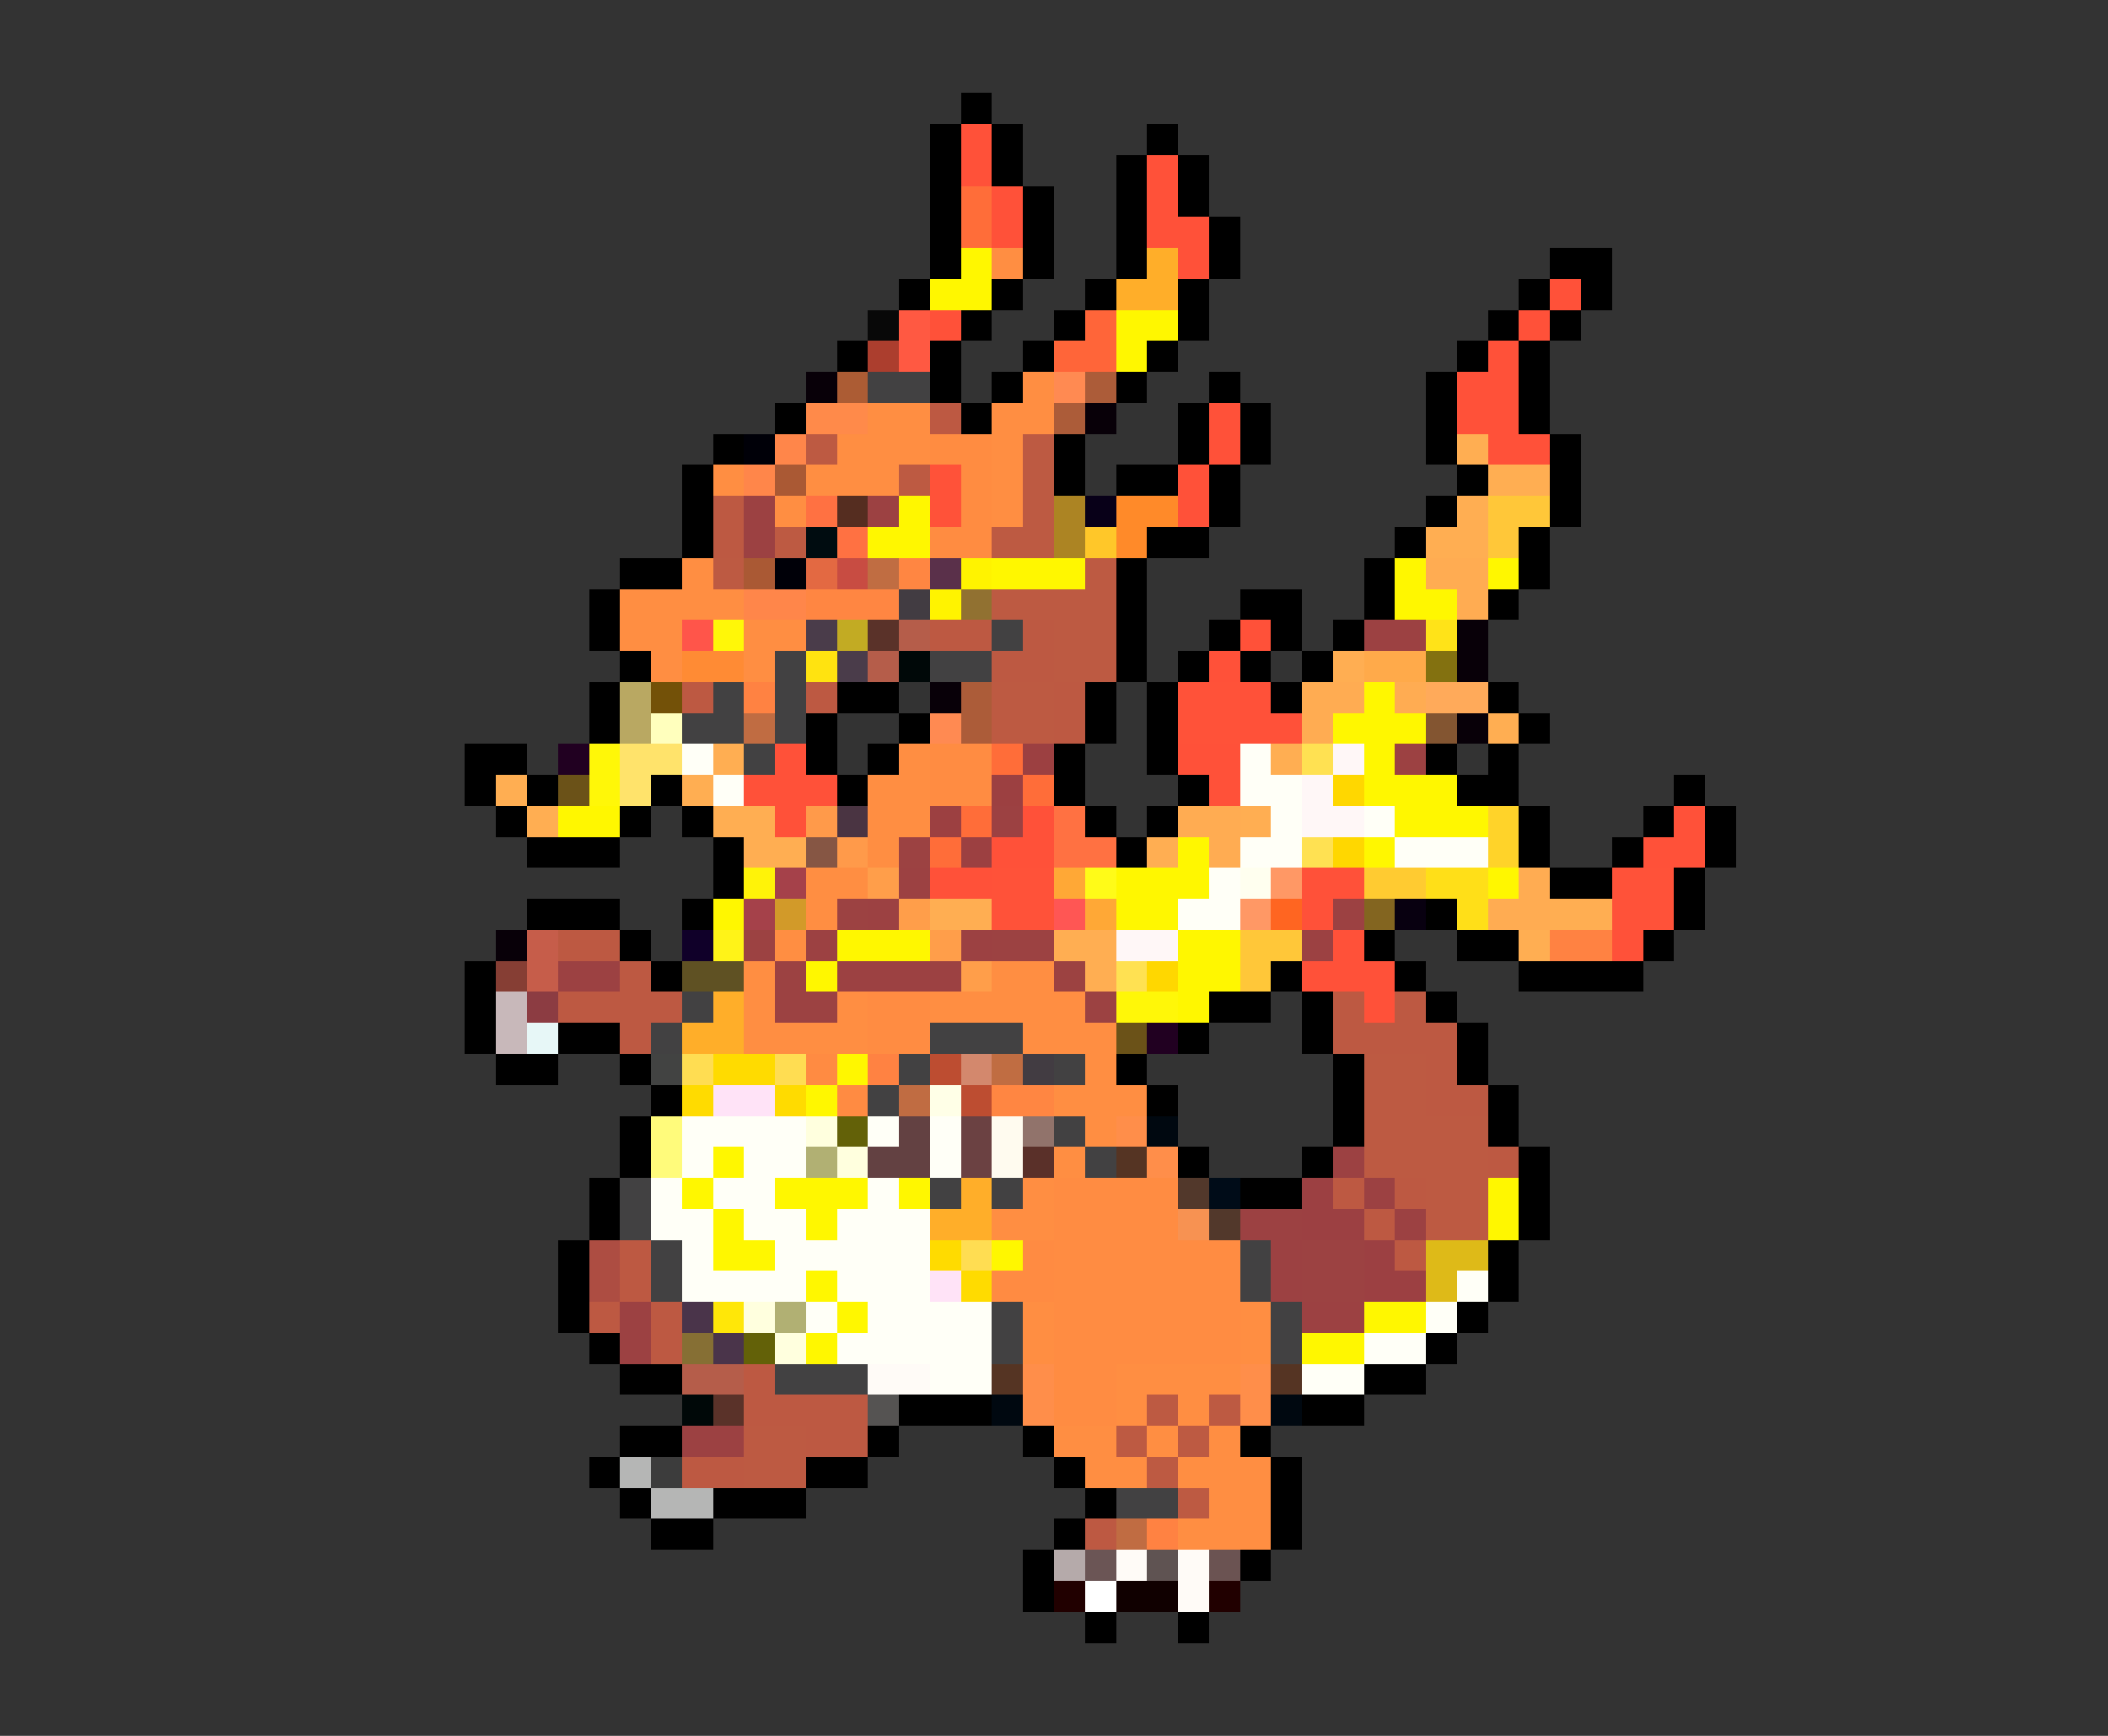 <svg xmlns="http://www.w3.org/2000/svg" viewBox="0 -0.5 68 56" shape-rendering="crispEdges">
<rect x="0" y="-0.5" width="68" height="56" fill="#333333" stroke="none"/>
<path stroke="#000000" d="M31 3h1M30 4h1M32 4h1M37 4h1M30 5h1M32 5h1M36 5h1M38 5h1M30 6h1M33 6h1M36 6h1M38 6h1M30 7h1M33 7h1M36 7h1M39 7h1M30 8h1M33 8h1M36 8h1M39 8h1M50 8h2M29 9h1M32 9h1M35 9h1M38 9h1M49 9h1M51 9h1M31 10h1M34 10h1M38 10h1M48 10h1M50 10h1M27 11h1M30 11h1M33 11h1M37 11h1M47 11h1M49 11h1M30 12h1M32 12h1M36 12h1M39 12h1M46 12h1M49 12h1M25 13h1M31 13h1M38 13h1M40 13h1M46 13h1M49 13h1M23 14h1M34 14h1M38 14h1M40 14h1M46 14h1M50 14h1M22 15h1M34 15h1M36 15h2M39 15h1M47 15h1M50 15h1M22 16h1M39 16h1M46 16h1M50 16h1M22 17h1M37 17h2M45 17h1M49 17h1M20 18h2M36 18h1M44 18h1M49 18h1M19 19h1M36 19h1M40 19h2M44 19h1M48 19h1M19 20h1M36 20h1M39 20h1M41 20h1M43 20h1M20 21h1M36 21h1M38 21h1M40 21h1M42 21h1M19 22h1M27 22h2M35 22h1M37 22h1M41 22h1M48 22h1M19 23h1M26 23h1M29 23h1M35 23h1M37 23h1M49 23h1M15 24h2M26 24h1M28 24h1M34 24h1M37 24h1M46 24h1M48 24h1M15 25h1M17 25h1M21 25h1M27 25h1M34 25h1M38 25h1M47 25h2M54 25h1M16 26h1M20 26h1M22 26h1M35 26h1M37 26h1M49 26h1M53 26h1M55 26h1M17 27h3M23 27h1M36 27h1M49 27h1M52 27h1M55 27h1M23 28h1M50 28h2M54 28h1M17 29h3M22 29h1M46 29h1M54 29h1M20 30h1M44 30h1M47 30h2M53 30h1M15 31h1M21 31h1M41 31h1M45 31h1M49 31h4M15 32h1M39 32h2M42 32h1M46 32h1M15 33h1M18 33h2M38 33h1M42 33h1M47 33h1M16 34h2M20 34h1M36 34h1M43 34h1M47 34h1M21 35h1M37 35h1M43 35h1M48 35h1M20 36h1M43 36h1M48 36h1M20 37h1M38 37h1M42 37h1M49 37h1M19 38h1M40 38h2M49 38h1M19 39h1M49 39h1M18 40h1M48 40h1M18 41h1M48 41h1M18 42h1M47 42h1M19 43h1M46 43h1M20 44h2M44 44h2M29 45h3M42 45h2M20 46h2M28 46h1M33 46h1M40 46h1M19 47h1M26 47h2M34 47h1M41 47h1M20 48h1M23 48h3M35 48h1M41 48h1M21 49h2M34 49h1M41 49h1M33 50h1M40 50h1M33 51h1M35 52h1M38 52h1" />
<path stroke="#ff5139" d="M31 4h1M31 5h1M37 5h1M32 6h1M37 6h1M32 7h1M37 7h2M38 8h1M50 9h1M30 10h1M49 10h1M48 11h1M47 12h2M39 13h1M47 13h2M39 14h1M48 14h2M38 15h1M38 16h1M40 20h1M39 21h1M40 22h1M40 23h2M25 24h1M38 24h2M24 25h3M39 25h1M25 26h1M33 26h1M54 26h1M32 27h2M53 27h2M30 28h2M42 28h2M42 29h1M43 30h1M52 30h1M42 31h3M44 32h1" />
<path stroke="#ff6d39" d="M31 6h1M31 7h1M32 24h1M33 25h1M31 26h1M30 27h1" />
<path stroke="#fff700" d="M31 8h1M30 9h2M36 10h2M36 11h1M29 16h1M28 17h2M32 18h3M45 18h1M48 18h1M45 19h2M44 22h1M43 23h3M44 24h1M44 25h3M18 26h2M45 26h3M38 27h1M44 27h1M36 28h3M48 28h1M23 29h1M36 29h2M27 30h3M38 30h2M26 31h1M38 31h2M38 32h1M27 34h1M26 35h1M23 37h1M22 38h1M25 38h3M29 38h1M48 38h1M23 39h1M26 39h1M48 39h1M23 40h2M32 40h1M26 41h1M27 42h1M44 42h2M26 43h1M42 43h2" />
<path stroke="#ff8e42" d="M32 8h1M33 12h1M28 13h2M32 13h2M27 14h3M32 14h1M23 15h1M26 15h3M32 15h1M25 16h1M32 16h1M22 18h1M20 19h4M20 20h2M24 20h2M21 21h1M24 21h1M29 24h1M28 25h2M28 26h2M28 27h1M26 28h2M26 29h1M25 30h1M24 31h1M32 31h2M24 32h1M27 32h1M30 32h5M24 33h4M33 33h3M35 34h1M34 35h3M35 36h1M34 37h1M33 38h1M32 39h2M33 42h1M40 42h1M33 43h1M40 43h1M36 44h4M36 45h1M38 45h1M34 46h2M37 46h1M39 46h1M35 47h2M38 47h3M39 48h2M38 49h3" />
<path stroke="#ffae29" d="M37 8h1M36 9h2M23 32h1M22 33h2M31 38h1M30 39h2" />
<path stroke="#080808" d="M28 10h1" />
<path stroke="#ff5942" d="M29 10h1M29 11h1" />
<path stroke="#ff6539" d="M35 10h1M34 11h2" />
<path stroke="#ac3e2e" d="M28 11h1" />
<path stroke="#080008" d="M26 12h1M35 13h1M47 20h1M47 21h1M30 22h1M47 23h1M16 30h1" />
<path stroke="#ac5c34" d="M27 12h1" />
<path stroke="#424142" d="M28 12h2M32 20h1M25 21h1M30 21h2M23 22h1M25 22h1M22 23h2M25 23h1M24 24h1M22 32h1M21 33h1M30 33h3M29 34h1M34 34h1M28 35h1M34 36h1M35 37h1M20 38h1M30 38h1M32 38h1M20 39h1M21 40h1M40 40h1M21 41h1M40 41h1M32 42h1M41 42h1M32 43h1M41 43h1M25 44h3M36 48h2" />
<path stroke="#ff8a52" d="M34 12h1M30 23h1" />
<path stroke="#ac5c39" d="M35 12h1M34 13h1M31 22h1M31 23h1" />
<path stroke="#ff8a4a" d="M26 13h2" />
<path stroke="#bd5942" d="M30 13h1M23 16h1M23 17h1M30 20h2M33 20h1M32 21h2M22 22h1M26 22h1M34 22h1M34 23h1M18 30h2M20 31h1M18 32h4M43 32h1M45 32h1M20 33h1M43 33h4M46 34h1M46 35h2M48 37h1M43 38h1M45 38h1M44 39h1M20 40h1M45 40h1M20 41h1M19 42h1M21 42h1M21 43h1M24 44h1M24 45h4M26 46h2M22 47h2M35 49h1" />
<path stroke="#000008" d="M24 14h1M25 18h1" />
<path stroke="#ff864a" d="M25 14h1M24 15h1M24 19h2" />
<path stroke="#bd5a42" d="M26 14h1M33 14h1M29 15h1M33 15h1M33 16h1M25 17h1M32 17h2M23 18h1M35 18h1M32 19h4M34 20h2M34 21h2M32 22h2M32 23h2M44 34h2M44 35h2M44 36h4M44 37h4M46 38h2M46 39h2M37 45h1M39 45h1M24 46h2M36 46h1M38 46h1M24 47h2M37 47h1M38 48h1" />
<path stroke="#ff8c41" d="M30 14h2M31 15h1M31 16h1M30 17h2" />
<path stroke="#ffae52" d="M47 14h1M48 15h2M47 16h1M46 17h2M43 21h1M48 23h1M23 24h1M41 24h1M16 25h1M22 25h1M17 26h1M23 26h2M40 26h1M24 27h2M37 27h1M30 29h2M50 29h2M34 30h2M49 30h1M35 31h1" />
<path stroke="#aa5934" d="M25 15h1M24 18h1" />
<path stroke="#ff5239" d="M30 15h1M30 16h1M38 22h2M38 23h2M32 28h2M52 28h2M32 29h2M52 29h2" />
<path stroke="#9c4142" d="M24 16h1M28 16h1M24 17h1M44 20h2M45 24h1M32 26h1M29 28h1M28 29h1M43 29h1M26 30h1M31 30h1M42 30h1M18 31h2M27 31h4M43 37h1M44 38h1M40 39h2M45 39h1M41 40h1M41 41h1M20 42h1M42 42h2M20 43h1M22 46h2" />
<path stroke="#ff7142" d="M26 16h1M27 17h1M34 26h1M34 27h2" />
<path stroke="#552d20" d="M27 16h1" />
<path stroke="#ac8423" d="M34 16h1M34 17h1" />
<path stroke="#080018" d="M35 16h1" />
<path stroke="#ff8a29" d="M36 16h2M36 17h1" />
<path stroke="#ffc739" d="M48 16h2M48 17h1M40 30h2M40 31h1" />
<path stroke="#000c10" d="M26 17h1" />
<path stroke="#ffc729" d="M35 17h1" />
<path stroke="#e36942" d="M26 18h1" />
<path stroke="#c84c42" d="M27 18h1" />
<path stroke="#c06d42" d="M28 18h1M32 34h1" />
<path stroke="#ff8642" d="M29 18h1M26 19h3M32 35h2" />
<path stroke="#5a304a" d="M30 18h1" />
<path stroke="#fff300" d="M31 18h1M30 19h1" />
<path stroke="#ffac52" d="M46 18h2M47 19h1M42 22h2M45 22h1M42 23h1M38 26h2M39 27h1M49 28h1M48 29h2" />
<path stroke="#423c42" d="M29 19h1M33 34h1" />
<path stroke="#917131" d="M31 19h1" />
<path stroke="#ff554a" d="M22 20h1" />
<path stroke="#fff708" d="M23 20h1M19 24h1M19 25h1M36 32h2" />
<path stroke="#4a3c4a" d="M26 20h1M27 21h1" />
<path stroke="#c2ab23" d="M27 20h1" />
<path stroke="#5a3229" d="M28 20h1M23 45h1" />
<path stroke="#b55d4a" d="M29 20h1M28 21h1M22 44h2" />
<path stroke="#ffe318" d="M46 20h1" />
<path stroke="#ff8b34" d="M22 21h2" />
<path stroke="#ffe310" d="M26 21h1" />
<path stroke="#000808" d="M29 21h1M22 45h1" />
<path stroke="#ffaa4a" d="M44 21h2" />
<path stroke="#837110" d="M46 21h1" />
<path stroke="#b9a862" d="M20 22h1M20 23h1" />
<path stroke="#735108" d="M21 22h1" />
<path stroke="#ff8242" d="M24 22h1M50 30h2M28 34h1M37 49h1" />
<path stroke="#ffaa5a" d="M46 22h2" />
<path stroke="#ffffbd" d="M21 23h1" />
<path stroke="#c06c42" d="M24 23h1M29 35h1M36 49h1" />
<path stroke="#835531" d="M46 23h1" />
<path stroke="#210021" d="M18 24h1M37 33h1" />
<path stroke="#ffe36b" d="M20 24h2M20 25h1" />
<path stroke="#fffff7" d="M22 24h1M40 24h1M23 25h1M40 25h2M41 26h1M44 26h1M40 27h2M45 27h3M39 28h1M38 29h2M22 36h4M28 36h1M30 36h1M22 37h1M24 37h2M30 37h1M21 38h1M23 38h2M28 38h1M21 39h2M24 39h2M27 39h3M22 40h1M25 40h5M22 41h4M27 41h3M47 41h1M26 42h1M28 42h4M46 42h1M27 43h5M44 43h2M30 44h2M42 44h2" />
<path stroke="#ff8c42" d="M30 24h2M30 25h2M28 32h2M28 33h2M34 38h4M34 39h4M34 40h6M34 41h6M34 42h6M34 43h6M34 44h2M34 45h2" />
<path stroke="#9c4041" d="M33 24h1M32 25h1M30 26h1M31 27h1" />
<path stroke="#ffe152" d="M42 24h1M42 27h1M36 31h1" />
<path stroke="#fff7f7" d="M43 24h1M42 25h1M42 26h2M36 30h2" />
<path stroke="#6b5218" d="M18 25h1M36 33h1" />
<path stroke="#ffd700" d="M43 25h1M43 27h1M37 31h1" />
<path stroke="#ff9a4a" d="M26 26h1M27 27h1" />
<path stroke="#4a3442" d="M27 26h1" />
<path stroke="#ffd329" d="M48 26h1M48 27h1" />
<path stroke="#865644" d="M26 27h1" />
<path stroke="#9c4242" d="M29 27h1M27 29h1M24 30h1M32 30h2M25 31h1M25 32h2M35 32h1M42 40h2M42 41h2" />
<path stroke="#fff308" d="M24 28h1" />
<path stroke="#a5414a" d="M25 28h1M24 29h1" />
<path stroke="#ff9e4a" d="M28 28h1M29 29h1M30 30h1M31 31h1" />
<path stroke="#ffa836" d="M34 28h1M35 29h1" />
<path stroke="#fffb18" d="M35 28h1" />
<path stroke="#ffffef" d="M40 28h1" />
<path stroke="#ff9865" d="M41 28h1M40 29h1" />
<path stroke="#ffcb31" d="M44 28h2" />
<path stroke="#ffdf18" d="M46 28h2M47 29h1" />
<path stroke="#d29a29" d="M25 29h1" />
<path stroke="#ff5654" d="M34 29h1" />
<path stroke="#ff6521" d="M41 29h1" />
<path stroke="#836520" d="M44 29h1" />
<path stroke="#080010" d="M45 29h1" />
<path stroke="#c65d4a" d="M17 30h1M17 31h1" />
<path stroke="#100029" d="M22 30h1" />
<path stroke="#fff318" d="M23 30h1" />
<path stroke="#863e34" d="M16 31h1" />
<path stroke="#5f5123" d="M22 31h2" />
<path stroke="#9c4241" d="M34 31h1" />
<path stroke="#c8b8ba" d="M16 32h1M16 33h1" />
<path stroke="#8c3c42" d="M17 32h1" />
<path stroke="#e7f7f7" d="M17 33h1" />
<path stroke="#424342" d="M21 34h1" />
<path stroke="#ffdd52" d="M22 34h1M25 34h1M31 40h1" />
<path stroke="#ffdb00" d="M23 34h2M22 35h1M25 35h1M30 40h1M31 41h1" />
<path stroke="#ff8b42" d="M26 34h1M27 35h1M33 40h1M32 41h2" />
<path stroke="#bd4d31" d="M30 34h1M31 35h1" />
<path stroke="#d3886d" d="M31 34h1" />
<path stroke="#ffe3f7" d="M23 35h2M30 41h1" />
<path stroke="#ffffe7" d="M30 35h1" />
<path stroke="#fffb7b" d="M21 36h1M21 37h1" />
<path stroke="#ffffde" d="M26 36h1M27 37h1M24 42h1M25 43h1" />
<path stroke="#636108" d="M27 36h1M24 43h1" />
<path stroke="#634142" d="M29 36h1M28 37h2" />
<path stroke="#6b4142" d="M31 36h1M31 37h1" />
<path stroke="#fffbef" d="M32 36h1M32 37h1" />
<path stroke="#91736b" d="M33 36h1" />
<path stroke="#ff8e4a" d="M36 36h1M37 37h1M33 44h1M40 44h1M33 45h1M40 45h1" />
<path stroke="#000810" d="M37 36h1M32 45h1M41 45h1" />
<path stroke="#b1b073" d="M26 37h1M25 42h1" />
<path stroke="#5a3029" d="M33 37h1" />
<path stroke="#553423" d="M36 37h1M32 44h1M41 44h1" />
<path stroke="#52382b" d="M38 38h1M39 39h1" />
<path stroke="#000c18" d="M39 38h1" />
<path stroke="#9c4042" d="M42 38h1M42 39h2M44 40h1M44 41h2" />
<path stroke="#f79252" d="M38 39h1" />
<path stroke="#ad4d42" d="M19 40h1M19 41h1" />
<path stroke="#deba18" d="M46 40h2M46 41h1" />
<path stroke="#4a344a" d="M22 42h1M23 43h1" />
<path stroke="#ffe708" d="M23 42h1" />
<path stroke="#866f34" d="M22 43h1" />
<path stroke="#fffbf7" d="M28 44h2M36 50h1M38 50h1M38 51h1" />
<path stroke="#555352" d="M28 45h1" />
<path stroke="#b5b6b5" d="M20 47h1M21 48h2" />
<path stroke="#3c3c3c" d="M21 47h1" />
<path stroke="#b5aaaa" d="M34 50h1" />
<path stroke="#6b5555" d="M35 50h1" />
<path stroke="#5f5352" d="M37 50h1" />
<path stroke="#6b5352" d="M39 50h1" />
<path stroke="#210000" d="M34 51h1M39 51h1" />
<path stroke="#ffffff" d="M35 51h1" />
<path stroke="#100000" d="M36 51h2" />
</svg>